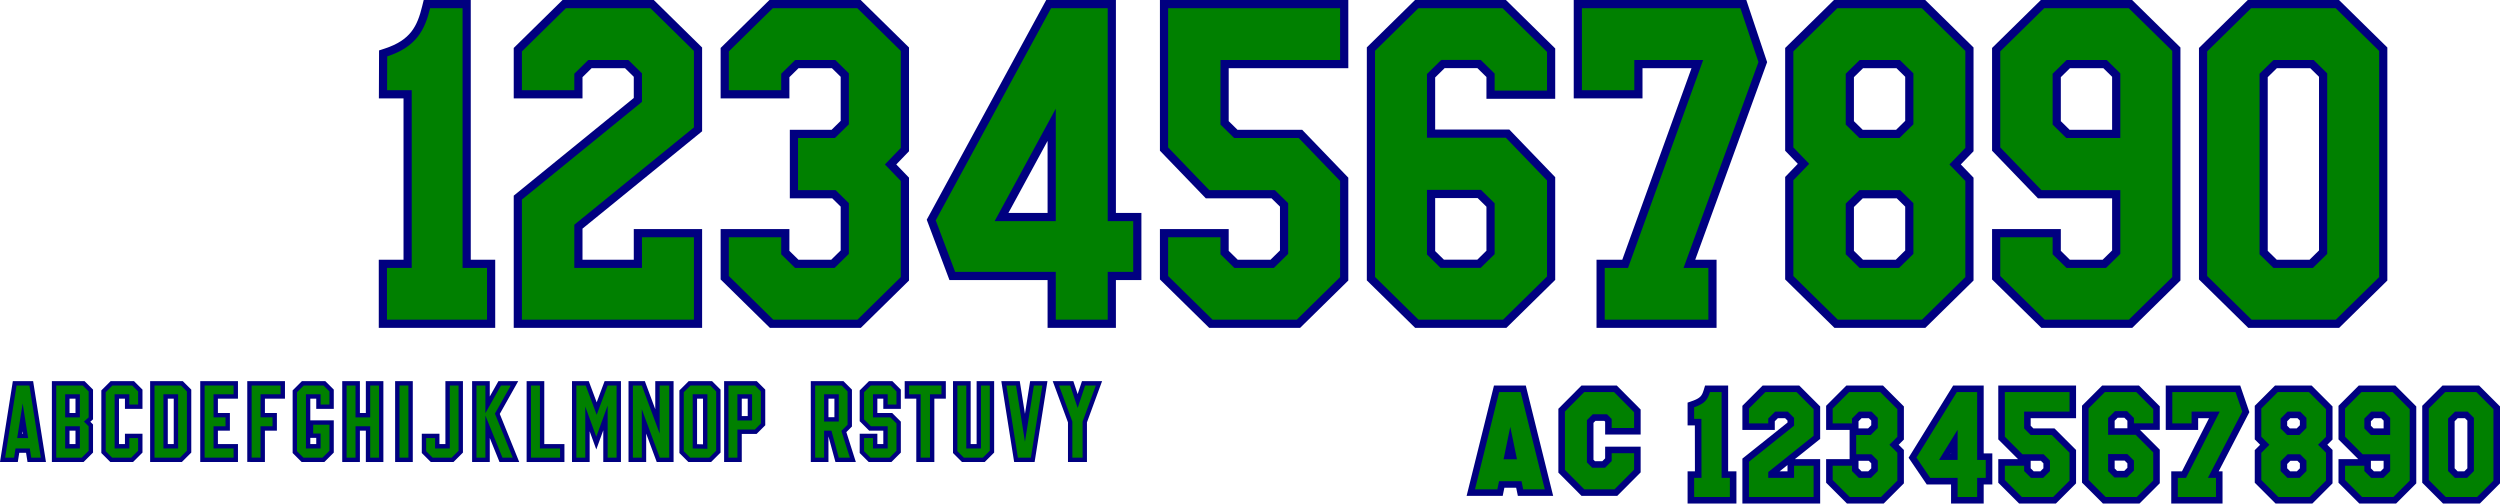 <?xml version="1.0" encoding="UTF-8" standalone="no"?>
<!-- Created with Inkscape (http://www.inkscape.org/) -->

<svg
   width="2287.492mm"
   height="460.739mm"
   viewBox="0 0 2287.492 460.739"
   version="1.1"
   id="svg5"
   xml:space="preserve"
   sodipodi:docname="hurriwhalers_cricut.svg"
   inkscape:version="1.2.2 (b0a84865, 2022-12-01)"
   xmlns:inkscape="http://www.inkscape.org/namespaces/inkscape"
   xmlns:sodipodi="http://sodipodi.sourceforge.net/DTD/sodipodi-0.dtd"
   xmlns="http://www.w3.org/2000/svg"
   xmlns:svg="http://www.w3.org/2000/svg"><sodipodi:namedview
     id="namedview2277"
     pagecolor="#ffffff"
     bordercolor="#000000"
     borderopacity="0.25"
     inkscape:showpageshadow="2"
     inkscape:pageopacity="0.0"
     inkscape:pagecheckerboard="0"
     inkscape:deskcolor="#d1d1d1"
     inkscape:document-units="mm"
     showgrid="false"
     inkscape:zoom="0.40605527"
     inkscape:cx="3910.7977"
     inkscape:cy="1135.3134"
     inkscape:window-width="1800"
     inkscape:window-height="1048"
     inkscape:window-x="0"
     inkscape:window-y="44"
     inkscape:window-maximized="0"
     inkscape:current-layer="svg5" /><defs
     id="defs2" /><path
     id="path3999"
     style="fill:#000080;stroke-width:0.3;paint-order:stroke fill markers"
     d="m 2081.674,352.739 -18.582,18.582 v 30.717 l 4.91,4.91 -4.91,4.912 v 29.814 l 19.061,19.064 h 33.629 l 18.479,-18.479 v -30.525 l -4.785,-4.787 4.785,-4.785 v -30.268 l -19.16,-19.156 z m 13.904,29.887 h 6.588 l 2.219,2.219 v 4.238 l -2.914,2.914 h -6.248 l -2.478,-2.479 v -4.057 z m 0.113,39.002 h 6.391 l 2.303,2.303 v 4.58 l -2.756,2.756 h -6.129 l -2.756,-2.756 v -3.936 z" /><path
     style="fill:#000080;stroke-width:0.3;paint-order:stroke fill markers"
     d="m 1689.471,352.739 -18.582,18.582 v 22.072 h 21.504 v 26.732 h -21.504 v 21.549 l 19.062,19.062 h 33.629 l 18.477,-18.477 v -30.525 l -4.785,-4.787 4.785,-4.785 v -30.266 l -19.158,-19.158 z m 13.906,29.887 h 6.588 l 2.219,2.219 v 4.238 l -2.914,2.914 h -8.729 v -6.537 z m -2.836,39.002 h 9.34 l 2.303,2.303 v 4.578 l -2.76,2.758 h -6.127 l -2.756,-2.756 z"
     id="path4001" /><path
     style="fill:#000080;stroke-width:0.3;paint-order:stroke fill markers"
     d="m 1612.856,352.739 -18.584,18.58 v 22.074 h 29.654 v -7.936 l 2.832,-2.832 h 6.59 l 2.219,2.219 v 1.777 l -41.295,33.01 v 41.105 h 71.17 v -40.611 h -23.158 l 23.158,-18.512 v -29.719 l -19.16,-19.156 z m 22.711,72.756 v 5.771 h -7.221 z"
     id="path4003" /><path
     id="path4005"
     style="fill:#000080;stroke-width:0.3;paint-order:stroke fill markers"
     d="m 2234.908,352.739 -18.584,18.58 v 70.355 l 19.061,19.064 h 33.633 l 18.475,-18.479 v -70.363 l -19.158,-19.158 z m 13.902,29.887 h 6.59 l 2.219,2.219 v 43.666 l -2.756,2.756 h -6.127 l -2.76,-2.758 v -43.049 z" /><path
     id="path4007"
     style="display:inline;fill:#000080;stroke-width:0.3;paint-order:stroke fill markers"
     d="m 2158.291,352.739 -18.584,18.58 v 30.719 l 18.088,18.088 h -18.086 v 21.549 l 19.061,19.064 h 33.633 l 18.475,-18.479 v -70.365 l -19.16,-19.156 z m 13.902,29.887 h 6.59 l 2.219,2.219 v 7.152 h -9.16 l -2.482,-2.48 v -4.057 z m -2.832,39.002 h 11.631 l 0.01,6.885 -2.754,2.754 h -6.129 l -2.756,-2.756 z" /><path
     style="fill:#000080;stroke-width:0.3;paint-order:stroke fill markers"
     d="m 1981.649,352.739 v 40.654 h 29.652 v -10.768 h 9.951 l -24.762,48.641 h -9.809 v 29.471 h 46.932 v -29.471 h -3.523 l 28.061,-54.158 -8.355,-24.369 z"
     id="path4009" /><path
     id="path4011"
     style="display:inline;fill:#000080;stroke-width:0.3;paint-order:stroke fill markers"
     d="m 1923.51,352.739 -18.477,18.477 v 70.363 l 19.16,19.16 h 33.428 l 18.58,-18.584 v -30.717 l -18.088,-18.088 h 18.088 v -21.549 l -19.062,-19.062 z m 14.154,29.471 h 6.127 l 2.758,2.758 v 6.881 h -11.633 l -0.01,-6.883 z m -2.758,39.27 h 9.164 l 2.478,2.479 v 4.059 l -2.836,2.834 h -6.588 l -2.219,-2.219 z" /><path
     style="fill:#000080;stroke-width:0.3;paint-order:stroke fill markers"
     d="m 1828.416,352.739 v 49.299 l 18.088,18.088 h -18.088 v 21.549 l 19.062,19.062 h 33.629 l 18.477,-18.477 v -30.525 l -19.734,-19.738 h -19.303 l -2.478,-2.479 v -6.893 h 41.516 v -29.887 z m 29.652,68.889 h 9.34 l 2.303,2.303 v 4.58 l -2.756,2.756 h -6.131 l -2.756,-2.756 z"
     id="path4013" /><path
     style="fill:#000080;stroke-width:0.3;paint-order:stroke fill markers"
     d="m 1560.166,352.739 -1.309,4.225 c -1.658,5.351 -3.079,7.339 -10.719,10.033 l -4.004,1.412 v 20.838 h 6.66 l 0.062,42.02 h -6.723 v 29.471 h 44.69 v -29.471 h -7.578 v -78.527 z"
     id="path4015" /><path
     id="path4017"
     style="fill:#000080;stroke-width:0.3;paint-order:stroke fill markers"
     d="m 1787.16,352.739 -40.805,66.1 16.605,24.428 h 22.242 v 17.473 h 29.875 v -17.473 h 7.891 v -28.402 h -7.891 v -62.125 z m -1.957,61.623 v 0.502 h -0.309 z" /><path
     id="path4045"
     style="fill:#008000;stroke-width:0.3;paint-order:stroke fill markers"
     d="m 2084.158,358.738 -15.067,15.067 v 25.748 l 7.395,7.395 -7.395,7.396 v 24.846 l 15.547,15.548 h 28.659 l 14.962,-14.962 v -25.558 l -7.27,-7.27 7.27,-7.27 v -25.297 l -15.643,-15.644 z m 8.934,17.888 h 11.559 l 5.734,5.734 v 9.207 l -6.43,6.43 h -11.217 l -5.994,-5.994 v -9.028 z m 0.116,39.002 h 11.36 l 5.818,5.818 v 9.548 l -6.271,6.272 h -11.098 l -6.272,-6.272 v -8.902 z" /><path
     style="fill:#008000;stroke-width:0.3;paint-order:stroke fill markers"
     d="m 1676.889,387.393 v -13.587 l 15.067,-15.067 h 28.457 l 15.644,15.644 v 25.297 l -7.27,7.27 7.27,7.27 V 439.776 l -14.961,14.962 h -28.659 l -15.548,-15.548 v -13.065 h 17.653 v 4.869 l 6.272,6.272 h 11.098 l 6.272,-6.272 v -9.548 l -5.818,-5.818 h -13.972 v -17.631 h 13.36 l 6.43,-6.43 v -9.207 l -5.734,-5.734 h -11.559 l -6.348,6.348 v 4.419 z"
     id="path4047" /><path
     style="fill:#008000;stroke-width:0.3;paint-order:stroke fill markers"
     d="m 1600.273,422.515 41.294,-33.007 v -7.149 l -5.734,-5.734 h -11.559 l -6.348,6.348 v 4.419 h -17.653 v -13.587 l 15.067,-15.067 h 28.457 l 15.644,15.644 v 24.346 l -41.516,33.184 v 5.353 h 23.642 v -11.14 h 17.874 v 28.613 h -59.169 z"
     id="path4049" /><path
     id="path4051"
     style="fill:#008000;stroke-width:0.3;paint-order:stroke fill markers"
     d="m 2237.392,358.738 -15.067,15.067 v 65.385 l 15.547,15.548 h 28.659 l 14.961,-14.961 v -65.394 l -15.643,-15.644 z m 8.934,17.888 h 11.559 l 5.734,5.734 v 48.634 l -6.272,6.272 h -11.098 l -6.272,-6.272 v -48.019 z" /><path
     id="path4053"
     style="display:inline;fill:#008000;stroke-width:0.3;paint-order:stroke fill markers"
     d="m 2160.775,358.738 -15.067,15.067 v 25.748 l 16.075,16.075 h 25.203 l 0.017,15.366 -6.271,6.272 h -11.098 l -6.272,-6.272 v -4.868 h -17.652 l -5e-4,13.065 15.548,15.548 h 28.659 l 14.962,-14.961 v -65.394 l -15.644,-15.644 z m 8.934,17.888 h 11.559 l 5.734,5.734 v 15.637 h -17.647 l -5.994,-5.994 v -9.028 z" /><path
     style="fill:#008000;stroke-width:0.3;paint-order:stroke fill markers"
     d="m 1987.649,387.393 v -28.655 h 57.861 l 6.134,17.887 -31.42,60.64 h 7.389 v 17.472 h -34.93 v -17.472 h 7.487 l 30.872,-60.64 h -25.74 v 10.767 z"
     id="path4055" /><path
     id="path4057"
     style="display:inline;fill:#008000;stroke-width:0.3;paint-order:stroke fill markers"
     d="m 1955.134,454.738 15.067,-15.067 2e-4,-25.748 -16.075,-16.075 -25.204,3.2e-4 -0.016,-15.366 6.271,-6.272 11.098,1.1e-4 6.272,6.272 v 4.868 l 17.652,-2.1e-4 6e-4,-13.065 -15.548,-15.548 -28.659,10e-5 -14.962,14.961 3e-4,65.394 15.644,15.644 z m -8.934,-17.888 -11.559,-1.1e-4 -5.734,-5.734 10e-5,-15.636 h 17.647 l 5.994,5.994 2e-4,9.028 z" /><path
     style="fill:#008000;stroke-width:0.3;paint-order:stroke fill markers"
     d="m 1834.416,358.738 h 59.169 v 17.887 h -41.516 v 15.377 l 5.994,5.994 h 19.3 l 16.222,16.222 V 439.776 l -14.962,14.962 h -28.659 l -15.548,-15.548 v -13.065 h 17.653 v 4.869 l 6.272,6.272 h 11.098 l 6.272,-6.272 v -9.548 l -5.818,-5.818 h -19.402 l -16.074,-16.074 z"
     id="path4059" /><path
     style="fill:#008000;stroke-width:0.3;paint-order:stroke fill markers"
     d="m 1550.135,454.738 v -17.472 h 6.731 l -0.078,-54.019 h -6.653 v -10.592 c 9.772,-3.446 12.25,-6.805 14.454,-13.917 h 10.659 v 78.527 h 7.577 v 17.472 z"
     id="path4061" /><path
     id="path4063"
     style="fill:#008000;stroke-width:0.3;paint-order:stroke fill markers"
     d="m 1790.508,358.738 -37.003,59.945 12.632,18.583 h 25.067 v 17.472 h 17.874 v -17.472 h 7.89 v -16.402 h -7.89 v -62.125 z m 0.696,34.481 v 27.645 H 1774.14 Z" /><path
     id="path16098"
     style="fill:#000080;stroke-width:0.3;paint-order:stroke fill markers"
     d="m 1366.991,352.739 -25.051,101 h 33.022 l 1.539,-7.449 h 10.791 l 1.539,7.449 h 32.309 l -25.053,-101 z" /><path
     style="fill:#000080;stroke-width:0.3;paint-order:stroke fill markers"
     d="m 1447.093,352.739 -21.191,21.295 v 58.398 l 21.201,21.307 h 32.66 l 21.424,-21.529 v -23.508 h -32.496 v 10.709 l -2.582,2.594 h -6.723 l -1.365,-1.371 v -33.73 l 1.818,-1.828 h 8.096 l 0.756,0.758 v 11.779 h 32.496 v -22.896 l -21.871,-21.977 z"
     id="path16265" /><path
     id="path4069"
     style="fill:#008000;stroke-width:0.3;paint-order:stroke fill markers"
     d="m 1371.685,358.738 -22.076,89 h 20.465 l 1.54,-7.448 h 20.563 l 1.54,7.448 h 19.751 l -22.076,-89 z m 10.211,31.831 6.135,29.666 h -12.269 z" /><path
     style="fill:#008000;stroke-width:0.3;paint-order:stroke fill markers"
     d="m 1431.901,376.51 17.685,-17.772 h 27.235 l 18.364,18.455 v 14.419 h -20.494 v -8.257 l -4.26,-4.281 h -13.085 l -5.325,5.352 v 38.685 l 4.869,4.893 h 11.716 l 6.086,-6.116 v -7.186 h 20.494 v 15.031 l -17.918,18.006 h -27.672 l -17.695,-17.782 z"
     id="path4071" /><path
     id="path23392"
     style="display:inline;fill:#000080;stroke-width:0.3;paint-order:stroke fill markers"
     d="m 1678.073,0 -44.656,43.884 v 94.011 l 11.569,12.007 -11.569,12.007 v 93.773 l 45.1,44.32 h 83.166 l 44.102,-43.338 v -94.093 l -11.657,-12.099 11.657,-12.099 V 43.46 L 1761.559,0 Z m 26.629,62.384 h 30.542 l 8.015,7.878 v 40.323 l -8.325,8.182 h -30.538 l -8.054,-7.913 V 70.6 Z m -0.283,119.073 h 31.108 l 7.732,7.599 V 229.141 l -8.694,8.543 h -29.918 l -8.306,-8.16 v -40.13 z" /><path
     id="path23453"
     style="fill:#000080;stroke-width:0.3;paint-order:stroke fill markers"
     d="m 2056.701,0 -44.656,43.884 v 211.797 l 45.1,44.32 h 83.166 l 44.102,-43.338 V 43.46 L 2140.188,0 Z m 26.629,62.384 h 30.542 l 8.015,7.878 V 229.141 l -8.694,8.543 h -29.918 l -8.306,-8.16 V 70.6 Z" /><path
     style="fill:#000080;stroke-width:0.3;paint-order:stroke fill markers"
     d="m 1439.959,0 v 90.023 h 62.926 V 62.384 h 44.837 l -63.356,175.3 h -23.556 v 62.318 h 109.84 v -62.318 h -19.521 L 1616.914,56.871 1597.869,0 Z"
     id="path23501" /><path
     style="fill:#000080;stroke-width:0.3;paint-order:stroke fill markers"
     d="m 1061.33,0 v 137.893 l 41.97,43.564 h 60.142 l 7.732,7.599 V 229.141 l -8.694,8.543 h -29.922 l -8.302,-8.158 V 209.588 H 1061.33 v 46.093 l 45.1,44.32 h 83.168 l 44.1,-43.338 v -94.093 l -42.202,-43.806 h -59.19 l -8.05,-7.911 V 62.384 h 109.442 V 0 Z"
     id="path23517" /><path
     id="path23519"
     style="fill:#000080;stroke-width:0.3;paint-order:stroke fill markers"
     d="m 1867.388,0 -44.656,43.884 V 137.893 l 41.968,43.564 h 67.874 V 229.141 l -8.694,8.543 h -29.918 l -8.306,-8.16 v -19.935 h -62.925 v 46.093 l 45.1,44.32 h 83.166 l 44.1,-43.338 V 43.46 L 1950.872,0 Z m 26.629,62.384 h 30.54 l 8.017,7.878 V 118.766 h -38.868 l -8.05,-7.913 V 70.6 Z" /><path
     id="path23579"
     style="fill:#000080;stroke-width:0.3;paint-order:stroke fill markers"
     d="m 1294.745,0 -44.1,43.338 V 256.542 l 44.226,43.46 83.484,-0.002 44.656,-43.882 v -94.011 l -41.968,-43.564 h -67.874 V 70.859 l 8.694,-8.543 h 29.922 l 8.302,8.158 v 19.937 h 62.925 V 44.32 L 1377.914,0 Z m 18.424,181.235 h 38.868 l 8.05,7.911 v 40.254 l -8.361,8.215 h -30.54 l -8.017,-7.878 z" /><path
     style="fill:#000080;stroke-width:0.3;paint-order:stroke fill markers"
     d="m 704.031,0 -44.656,43.884 v 46.138 h 62.926 V 70.6 l 8.361,-8.215 h 30.54 l 8.017,7.878 v 40.321 l -8.327,8.182 h -38.202 v 62.693 h 38.797 l 7.732,7.599 V 229.141 l -8.694,8.543 h -29.922 l -8.302,-8.158 v -19.937 h -62.926 v 46.093 l 45.1,44.32 h 83.168 l 44.1,-43.338 V 162.57 L 820.086,150.471 831.743,138.372 V 43.46 L 787.517,0 Z"
     id="path23873" /><path
     style="fill:#000080;stroke-width:0.3;paint-order:stroke fill markers"
     d="m 514.718,0 -44.656,43.884 v 46.138 h 62.924 V 70.6 l 8.361,-8.215 h 30.54 l 8.017,7.878 v 19.384 L 470.062,179.03 v 120.972 h 172.366 v -90.414 h -62.524 v 28.096 H 532.986 V 209.188 L 642.428,120.129 V 43.46 L 598.204,0 Z"
     id="path23891" /><path
     style="fill:#000080;stroke-width:0.3;paint-order:stroke fill markers"
     d="m 387.697,0 -1.406,5.706 c -4.49,18.223 -10.527,30.99 -34.31,38.748 l -5.152,1.681 -0.165,43.888 h 22.557 V 237.684 h -22.647 v 62.318 H 453.115 V 237.684 H 430.75 V 0 Z"
     id="path16115" /><path
     id="path16428"
     style="display:inline;fill:#000080;stroke-width:0.3;paint-order:stroke fill markers"
     d="m 957.28,0 -109.316,201.035 20.774,55.204 h 89.795 v 43.763 h 62.524 v -43.763 h 23.326 v -61.405 h -23.326 V 0 Z m 1.253,128.935 v 65.899 h -35.834 z" /><path
     id="path4221"
     style="display:inline;fill:#008000;stroke-width:0.3;paint-order:stroke fill markers"
     d="m 1681.142,7.501 -40.225,39.529 v 87.839 l 14.483,15.033 -14.483,15.034 v 87.601 l 40.668,39.964 h 77.029 l 39.669,-38.983 v -87.922 l -14.571,-15.125 14.571,-15.124 V 46.606 l -39.794,-39.105 z m 20.493,47.384 h 36.675 l 12.45,12.234 v 46.61 l -12.759,12.538 h -36.675 l -12.484,-12.268 V 67.457 Z m -0.285,119.073 h 37.244 l 12.166,11.956 v 46.373 l -13.128,12.9 h -36.055 l -12.736,-12.516 v -46.42 z" /><path
     id="path4223"
     style="fill:#008000;stroke-width:0.3;paint-order:stroke fill markers"
     d="m 2059.771,7.501 -40.225,39.529 V 252.537 l 40.668,39.964 h 77.029 l 39.669,-38.983 V 46.606 l -39.794,-39.105 z m 20.493,47.384 h 36.675 l 12.45,12.234 V 232.285 l -13.128,12.9 h -36.055 L 2067.47,232.669 V 67.457 Z" /><path
     style="fill:#008000;stroke-width:0.3;paint-order:stroke fill markers"
     d="M 1495.384,82.521 H 1447.46 V 7.501 h 145.012 l 16.498,49.268 -68.552,188.417 h 22.732 v 47.315 h -94.839 v -47.315 h 21.318 l 68.778,-190.302 h -63.022 z"
     id="path4225" /><path
     style="fill:#008000;stroke-width:0.3;paint-order:stroke fill markers"
     d="m 1068.831,217.09 h 47.924 v 15.58 l 12.736,12.516 h 36.054 l 13.128,-12.901 v -46.372 l -12.166,-11.955 h -60.02 l -37.657,-39.089 V 7.501 h 157.366 V 54.884 H 1116.755 V 113.998 l 12.484,12.268 h 59.069 l 37.889,39.33 v 87.922 l -39.669,38.983 h -77.029 l -40.668,-39.964 z"
     id="path4227" /><path
     id="path4229"
     style="fill:#008000;stroke-width:0.3;paint-order:stroke fill markers"
     d="m 1870.457,7.501 -40.225,39.529 v 87.839 l 37.657,39.089 72.186,-1e-5 v 58.328 l -13.128,12.9 h -36.055 l -12.736,-12.516 v -15.58 h -47.924 v 35.446 l 40.668,39.964 h 77.029 l 39.669,-38.983 V 46.606 L 1947.804,7.501 Z m 20.493,47.384 h 36.675 l 12.45,12.234 v 59.148 h -49.434 l -12.484,-12.269 V 67.457 Z" /><path
     id="path4231"
     style="fill:#008000;stroke-width:0.3;paint-order:stroke fill markers"
     d="m 1375.287,292.5 40.225,-39.528 -10e-5,-87.839 -37.657,-39.089 -72.186,-6e-5 V 67.716 l 13.128,-12.901 36.055,6e-6 12.736,12.516 2e-4,15.58 47.924,-10e-6 V 47.465 l -40.668,-39.964 -77.029,-1.7e-5 -39.669,38.983 10e-5,206.912 39.794,39.105 z m -20.493,-47.383 -36.675,3e-5 -12.45,-12.234 -1e-4,-59.148 49.434,2e-5 12.484,12.269 2e-4,46.541 z" /><path
     style="fill:#008000;stroke-width:0.3;paint-order:stroke fill markers"
     d="M 666.876,82.521 V 47.029 L 707.101,7.501 h 77.348 l 39.794,39.105 v 88.741 l -14.571,15.124 14.571,15.124 v 87.922 l -39.669,38.983 h -77.029 l -40.668,-39.964 v -35.446 h 47.924 v 15.58 l 12.736,12.516 h 36.054 l 13.128,-12.901 v -46.372 l -12.166,-11.955 h -34.363 v -47.691 h 33.77 l 12.759,-12.538 V 67.118 L 764.27,54.884 h -36.675 l -12.794,12.573 v 15.065 z"
     id="path4233" /><path
     style="fill:#008000;stroke-width:0.3;paint-order:stroke fill markers"
     d="M 587.405,93.211 V 67.118 L 574.955,54.884 h -36.675 L 525.486,67.457 V 82.521 H 477.562 V 47.029 L 517.786,7.501 h 77.348 l 39.794,39.105 v 69.957 l -109.442,89.059 v 39.564 h 61.919 v -28.096 h 47.523 v 75.411 H 477.562 V 182.596 Z"
     id="path4235" /><path
     style="fill:#008000;stroke-width:0.3;paint-order:stroke fill markers"
     d="M 376.72,245.186 V 82.521 H 354.191 l 0.117,-30.939 c 26.973,-8.798 34.463,-24.591 39.265,-44.082 h 29.676 V 245.186 h 22.364 v 47.315 h -91.539 v -47.315 z"
     id="path4237" /><path
     id="path4239"
     style="display:inline;fill:#008000;stroke-width:0.3;paint-order:stroke fill markers"
     d="m 961.739,7.501 -105.548,194.104 17.739,47.133 h 92.104 v 43.763 h 47.523 v -43.763 h 23.326 v -46.402 h -23.326 V 7.501 Z m 4.294,91.939 V 202.336 h -55.952 z" /><path
     style="fill:#000080;stroke-width:0.3;paint-order:stroke fill markers"
     d="m 795.107,348.738 -8.49,8.49 v 28.166 l 8.66,8.658 h 12.945 v 12.283 h -5.443 v -9.48 h -16.162 v 17.66 l 8.223,8.223 H 815.625 l 8.639,-8.639 v -28.285 l -7.924,-7.924 H 802.779 v -13.123 h 5.443 v 9.361 h 16.041 v -17.631 l -7.76,-7.76 z"
     id="path4379" /><path
     style="fill:#000080;stroke-width:0.3;paint-order:stroke fill markers"
     d="m 183.219,348.738 v 74 h 34.518 v -16.402 h -18.355 v -12.283 h 10.969 v -16.162 h -10.969 v -13.123 h 18.355 v -16.029 z"
     id="path4381" /><path
     style="fill:#000080;stroke-width:0.3;paint-order:stroke fill markers"
     d="m 101.209,348.738 -8.49,8.49 v 57.287 l 8.223,8.223 h 20.785 l 8.639,-8.639 v -17.244 h -16.041 v 9.48 h -5.443 v -41.568 h 5.443 v 9.361 h 16.041 v -17.631 l -7.76,-7.76 z"
     id="path4383" /><path
     style="fill:#000080;stroke-width:0.3;paint-order:stroke fill markers"
     d="m 313.143,348.738 v 74 h 16.162 v -28.686 h 5.441 v 28.686 h 16.043 v -74 h -16.043 v 29.152 h -5.441 v -29.152 z"
     id="path4385" /><path
     style="fill:#000080;stroke-width:0.3;paint-order:stroke fill markers"
     d="m 361.533,348.738 v 74 h 16.16 v -74 z"
     id="path4387" /><path
     style="fill:#000080;stroke-width:0.3;paint-order:stroke fill markers"
     d="m 575.092,348.738 v 74 h 16.162 V 396.717 l 9.66,26.021 h 15.408 v -74 h -16.752 v 25.686 l -9.535,-25.686 z"
     id="path4389" /><path
     style="fill:#000080;stroke-width:0.3;paint-order:stroke fill markers"
     d="m 916.203,348.738 11.744,74 h 18.725 l 11.744,-74 h -15.838 l -4.748,29.926 -4.75,-29.926 z"
     id="path4391" /><path
     id="path4393"
     style="fill:#000080;stroke-width:0.3;paint-order:stroke fill markers"
     d="m 630.141,348.738 -8.488,8.49 v 57.287 l 8.219,8.223 h 20.787 l 8.639,-8.639 v -57.602 l -7.76,-7.76 z m 7.672,16.027 h 5.443 v 41.797 l -5.443,-0.131 z" /><path
     style="fill:#000080;stroke-width:0.3;paint-order:stroke fill markers"
     d="m 827.791,348.738 v 16.029 h 10.619 v 57.971 h 16.512 v -57.971 h 10.514 v -16.029 z"
     id="path4395" /><path
     style="fill:#000080;stroke-width:0.3;paint-order:stroke fill markers"
     d="m 431.975,348.738 v 74 h 16.162 v -21.994 l 8.908,21.994 h 18.055 L 457.283,378.75 474.176,348.738 h -18.123 l -7.916,14.061 v -14.061 z"
     id="path4397" /><path
     id="path4399"
     style="fill:#000080;stroke-width:0.3;paint-order:stroke fill markers"
     d="M 11.744,348.738 0,422.738 h 16.289 l 1.334,-8.402 h 6.223 l 1.332,8.402 h 16.877 l -11.744,-74 z m 8.99,45.994 0.336,2.123 h -0.674 z" /><path
     style="fill:#000080;stroke-width:0.3;paint-order:stroke fill markers"
     d="m 226.242,348.738 v 73.947 l 16.156,0.07 v -28.725 h 10.965 V 377.875 h -10.965 v -13.113 h 18.346 v -16.023 z"
     id="path4401" /><path
     style="fill:#000080;stroke-width:0.3;paint-order:stroke fill markers"
     d="m 523.377,348.738 v 74 h 16.162 v -28.104 l 6.064,16.623 6.387,-17.508 v 28.988 h 16.18 v -74 h -14.955 l -7.252,19.396 -7.252,-19.396 z"
     id="path4403" /><path
     id="path4405"
     style="fill:#000080;stroke-width:0.3;paint-order:stroke fill markers"
     d="m 137.367,348.738 v 74 H 166.375 l 8.639,-8.639 v -57.602 l -7.76,-7.76 z m 16.162,16.027 h 5.443 v 41.57 h -5.443 z" /><path
     style="fill:#000080;stroke-width:0.3;paint-order:stroke fill markers"
     d="m 481.857,348.738 v 74 h 34.598 v -16.402 h -18.438 v -57.598 z"
     id="path4407" /><path
     id="path4409"
     style="fill:#000080;stroke-width:0.3;paint-order:stroke fill markers"
     d="m 47.469,348.738 v 74 h 29.008 l 8.639,-8.639 v -25.703 l -2.492,-2.492 2.492,-2.219 v -27.188 l -7.76,-7.76 z m 16.162,16.027 h 5.443 v 13.125 h -5.443 z m 0,29.287 h 5.443 v 12.283 h -5.443 z" /><path
     style="fill:#000080;stroke-width:0.3;paint-order:stroke fill markers"
     d="m 407.541,348.738 v 57.598 h -5.443 v -9.48 H 385.938 v 17.66 l 8.219,8.223 h 20.787 l 8.639,-8.639 v -65.361 z"
     id="path4411" /><path
     id="path4413"
     style="fill:#000080;stroke-width:0.3;paint-order:stroke fill markers"
     d="m 741.873,348.738 v 74 h 16.162 v -23.434 l 6.389,23.434 h 18.668 l -8.686,-27.359 5.113,-5.111 v -33.77 l -7.76,-7.76 z m 16.162,16.027 h 5.443 v 16.969 h -5.443 z" /><path
     style="fill:#000080;stroke-width:0.3;paint-order:stroke fill markers"
     d="m 871.996,348.738 v 65.777 l 8.223,8.223 h 20.783 l 8.641,-8.639 v -65.361 h -16.041 v 57.598 h -5.443 v -57.598 z"
     id="path4415" /><path
     style="fill:#000080;stroke-width:0.3;paint-order:stroke fill markers"
     d="m 276.248,348.738 -8.486,8.49 v 57.287 l 8.219,8.223 h 20.787 l 8.639,-8.641 v -29.488 l -21.484,0.002 v -19.844 h 5.443 v 9.361 h 16.041 V 356.498 l -7.76,-7.76 z m 7.674,51.912 h 5.443 v 5.686 h -5.443 z"
     id="path4417" /><path
     style="display:inline;fill:#000080;stroke-width:0.3;paint-order:stroke fill markers"
     d="m 963.23,348.738 13.965,37.732 v 36.268 h 17.363 v -36.273 l 13.846,-37.727 h -18.402 l -3.953,11.873 -3.953,-11.873 z"
     id="path8082" /><path
     id="path4419"
     style="fill:#000080;stroke-width:0.3;paint-order:stroke fill markers"
     d="m 662.559,348.738 v 74 h 16.16 v -25.721 h 13.598 l 7.887,-7.891 v -32.629 l -7.76,-7.76 z m 16.16,16.027 h 5.443 v 15.945 h -5.443 z" /><path
     style="fill:#008000;stroke-width:0.3;paint-order:stroke fill markers"
     d="m 790.618,383.737 v -24.852 l 6.146,-6.146 h 18.084 l 5.416,5.416 v 11.974 h -8.042 v -9.362 h -13.443 v 21.124 h 15.904 l 5.581,5.581 v 24.971 l -6.296,6.296 h -17.472 l -5.878,-5.878 v -12.005 h 8.162 v 9.482 h 13.443 v -20.284 h -15.289 z"
     id="path12911" /><path
     style="fill:#008000;stroke-width:0.3;paint-order:stroke fill markers"
     d="m 187.219,352.739 h 26.516 v 8.028 h -18.355 v 21.124 h 10.97 v 8.162 h -10.97 v 20.284 h 18.355 v 8.402 h -26.516 z"
     id="path12913" /><path
     style="fill:#008000;stroke-width:0.3;paint-order:stroke fill markers"
     d="m 96.719,358.885 6.146,-6.146 h 18.084 l 5.416,5.416 v 11.974 h -8.042 v -9.362 h -13.443 v 49.57 h 13.443 v -9.482 h 8.042 v 11.588 l -6.296,6.296 h -17.472 l -5.878,-5.878 z"
     id="path12915" /><path
     style="fill:#008000;stroke-width:0.3;paint-order:stroke fill markers"
     d="m 317.143,352.739 h 8.162 v 29.152 H 338.747 v -29.152 h 8.042 v 66 H 338.747 v -28.686 h -13.443 v 28.686 h -8.162 z"
     id="path12917" /><path
     style="fill:#008000;stroke-width:0.3;paint-order:stroke fill markers"
     d="m 365.532,352.739 h 8.162 v 66 h -8.162 z"
     id="path12919" /><path
     style="fill:#008000;stroke-width:0.3;paint-order:stroke fill markers"
     d="m 579.092,418.739 v -66 l 8.162,4e-5 16.317,43.953 v -43.953 h 8.752 v 66 h -8.627 L 587.254,374.45 v 44.289 z"
     id="path12921" /><path
     style="fill:#008000;stroke-width:0.3;paint-order:stroke fill markers"
     d="m 920.889,352.739 h 8.775 l 8.166,51.45 8.166,-51.45 h 7.736 l -10.475,66 h -11.892 z"
     id="path12923" /><path
     id="path12925"
     style="fill:#008000;stroke-width:0.3;paint-order:stroke fill markers"
     d="m 631.798,352.739 -6.146,6.146 v 53.975 l 5.878,5.879 h 17.472 l 6.296,-6.296 v -54.288 l -5.416,-5.416 z m 2.016,8.028 h 13.443 v 49.893 l -13.443,-0.322 z" /><path
     style="fill:#008000;stroke-width:0.3;paint-order:stroke fill markers"
     d="m 831.79,360.767 v -8.028 h 29.646 v 8.028 h -10.515 v 57.972 h -8.511 v -57.972 z"
     id="path12927" /><path
     style="fill:#008000;stroke-width:0.3;paint-order:stroke fill markers"
     d="m 435.975,352.739 h 8.162 v 25.322 l 14.253,-25.322 h 8.944 l -14.481,25.727 16.311,40.272 h -9.424 L 444.137,380.213 v 38.526 h -8.162 z"
     id="path12929" /><path
     id="path12931"
     style="fill:#008000;stroke-width:0.3;paint-order:stroke fill markers"
     d="m 15.16,352.739 -10.475,66 h 8.188 l 1.333,-8.402 h 13.055 l 1.334,8.402 h 8.775 l -10.475,-66 z m 5.573,16.472 5.022,31.644 H 15.712 Z" /><path
     style="fill:#008000;stroke-width:0.3;paint-order:stroke fill markers"
     d="m 230.242,352.739 h 26.502 v 8.023 h -18.345 v 21.113 h 10.964 v 8.157 h -10.964 l -1e-5,28.707 -8.157,-0.036 z"
     id="path12933" /><path
     style="fill:#008000;stroke-width:0.3;paint-order:stroke fill markers"
     d="m 527.378,418.739 v -66 h 8.557 l 10.028,26.816 10.028,-26.816 h 8.181 v 66 H 555.99 v -47.626 l -10.387,28.474 -10.064,-27.589 v 46.741 z"
     id="path12935" /><path
     id="path12937"
     style="fill:#008000;stroke-width:0.3;paint-order:stroke fill markers"
     d="m 141.368,352.739 v 66 h 23.35 l 6.295,-6.296 v -54.288 l -5.416,-5.416 z m 8.162,8.028 h 13.443 v 49.57 h -13.443 z" /><path
     style="fill:#008000;stroke-width:0.3;paint-order:stroke fill markers"
     d="m 485.857,352.739 h 8.162 v 57.598 h 18.438 v 8.402 h -26.599 z"
     id="path12939" /><path
     id="path12941"
     style="fill:#008000;stroke-width:0.3;paint-order:stroke fill markers"
     d="m 51.469,352.739 v 66 h 23.35 l 6.296,-6.296 v -22.39 l -4.319,-4.319 4.319,-3.843 v -23.736 l -5.416,-5.416 z m 8.162,8.028 H 73.074 V 381.891 H 59.631 Z m 0,29.286 h 13.443 v 20.284 H 59.631 Z" /><path
     style="fill:#008000;stroke-width:0.3;paint-order:stroke fill markers"
     d="m 389.937,400.855 h 8.162 v 9.482 h 13.443 v -57.598 h 8.042 v 59.704 l -6.296,6.296 h -17.472 l -5.878,-5.878 z"
     id="path12943" /><path
     id="path12945"
     style="fill:#008000;stroke-width:0.3;paint-order:stroke fill markers"
     d="m 745.874,352.739 v 66 h 8.162 v -24.663 h 6.721 l 6.721,24.663 h 10.147 l -7.767,-24.468 5.661,-5.661 v -30.454 l -5.416,-5.416 z m 8.162,8.028 h 13.443 v 24.967 h -13.443 z" /><path
     style="fill:#008000;stroke-width:0.3;paint-order:stroke fill markers"
     d="m 875.996,352.739 h 8.162 v 57.598 h 13.443 v -57.598 h 8.042 v 59.704 l -6.296,6.296 h -17.472 l -5.878,-5.878 z"
     id="path12947" /><path
     style="fill:#008000;stroke-width:0.3;paint-order:stroke fill markers"
     d="m 277.64,418.739 -5.878,-5.878 V 358.885 l 6.146,-6.146 h 18.084 l 5.416,5.416 v 11.974 h -8.042 v -9.362 h -13.443 v 49.57 h 13.443 v -13.686 h -6.806 v -8.039 l 14.848,-0.003 v 23.833 l -6.296,6.296 z"
     id="path12949" /><path
     style="display:inline;fill:#008000;stroke-width:0.3;paint-order:stroke fill markers"
     d="m 968.977,352.739 h 10.235 l 6.837,20.534 6.837,-20.534 h 9.79 l -12.118,33.012 v 32.988 h -9.363 v -32.988 z"
     id="path12951" /><path
     id="path12953"
     style="fill:#008000;stroke-width:0.3;paint-order:stroke fill markers"
     d="m 666.558,352.739 v 66 h 8.162 v -25.721 h 15.938 l 5.546,-5.546 v -29.317 l -5.416,-5.416 z m 8.162,8.028 h 13.443 V 384.711 H 674.72 Z" /></svg>
